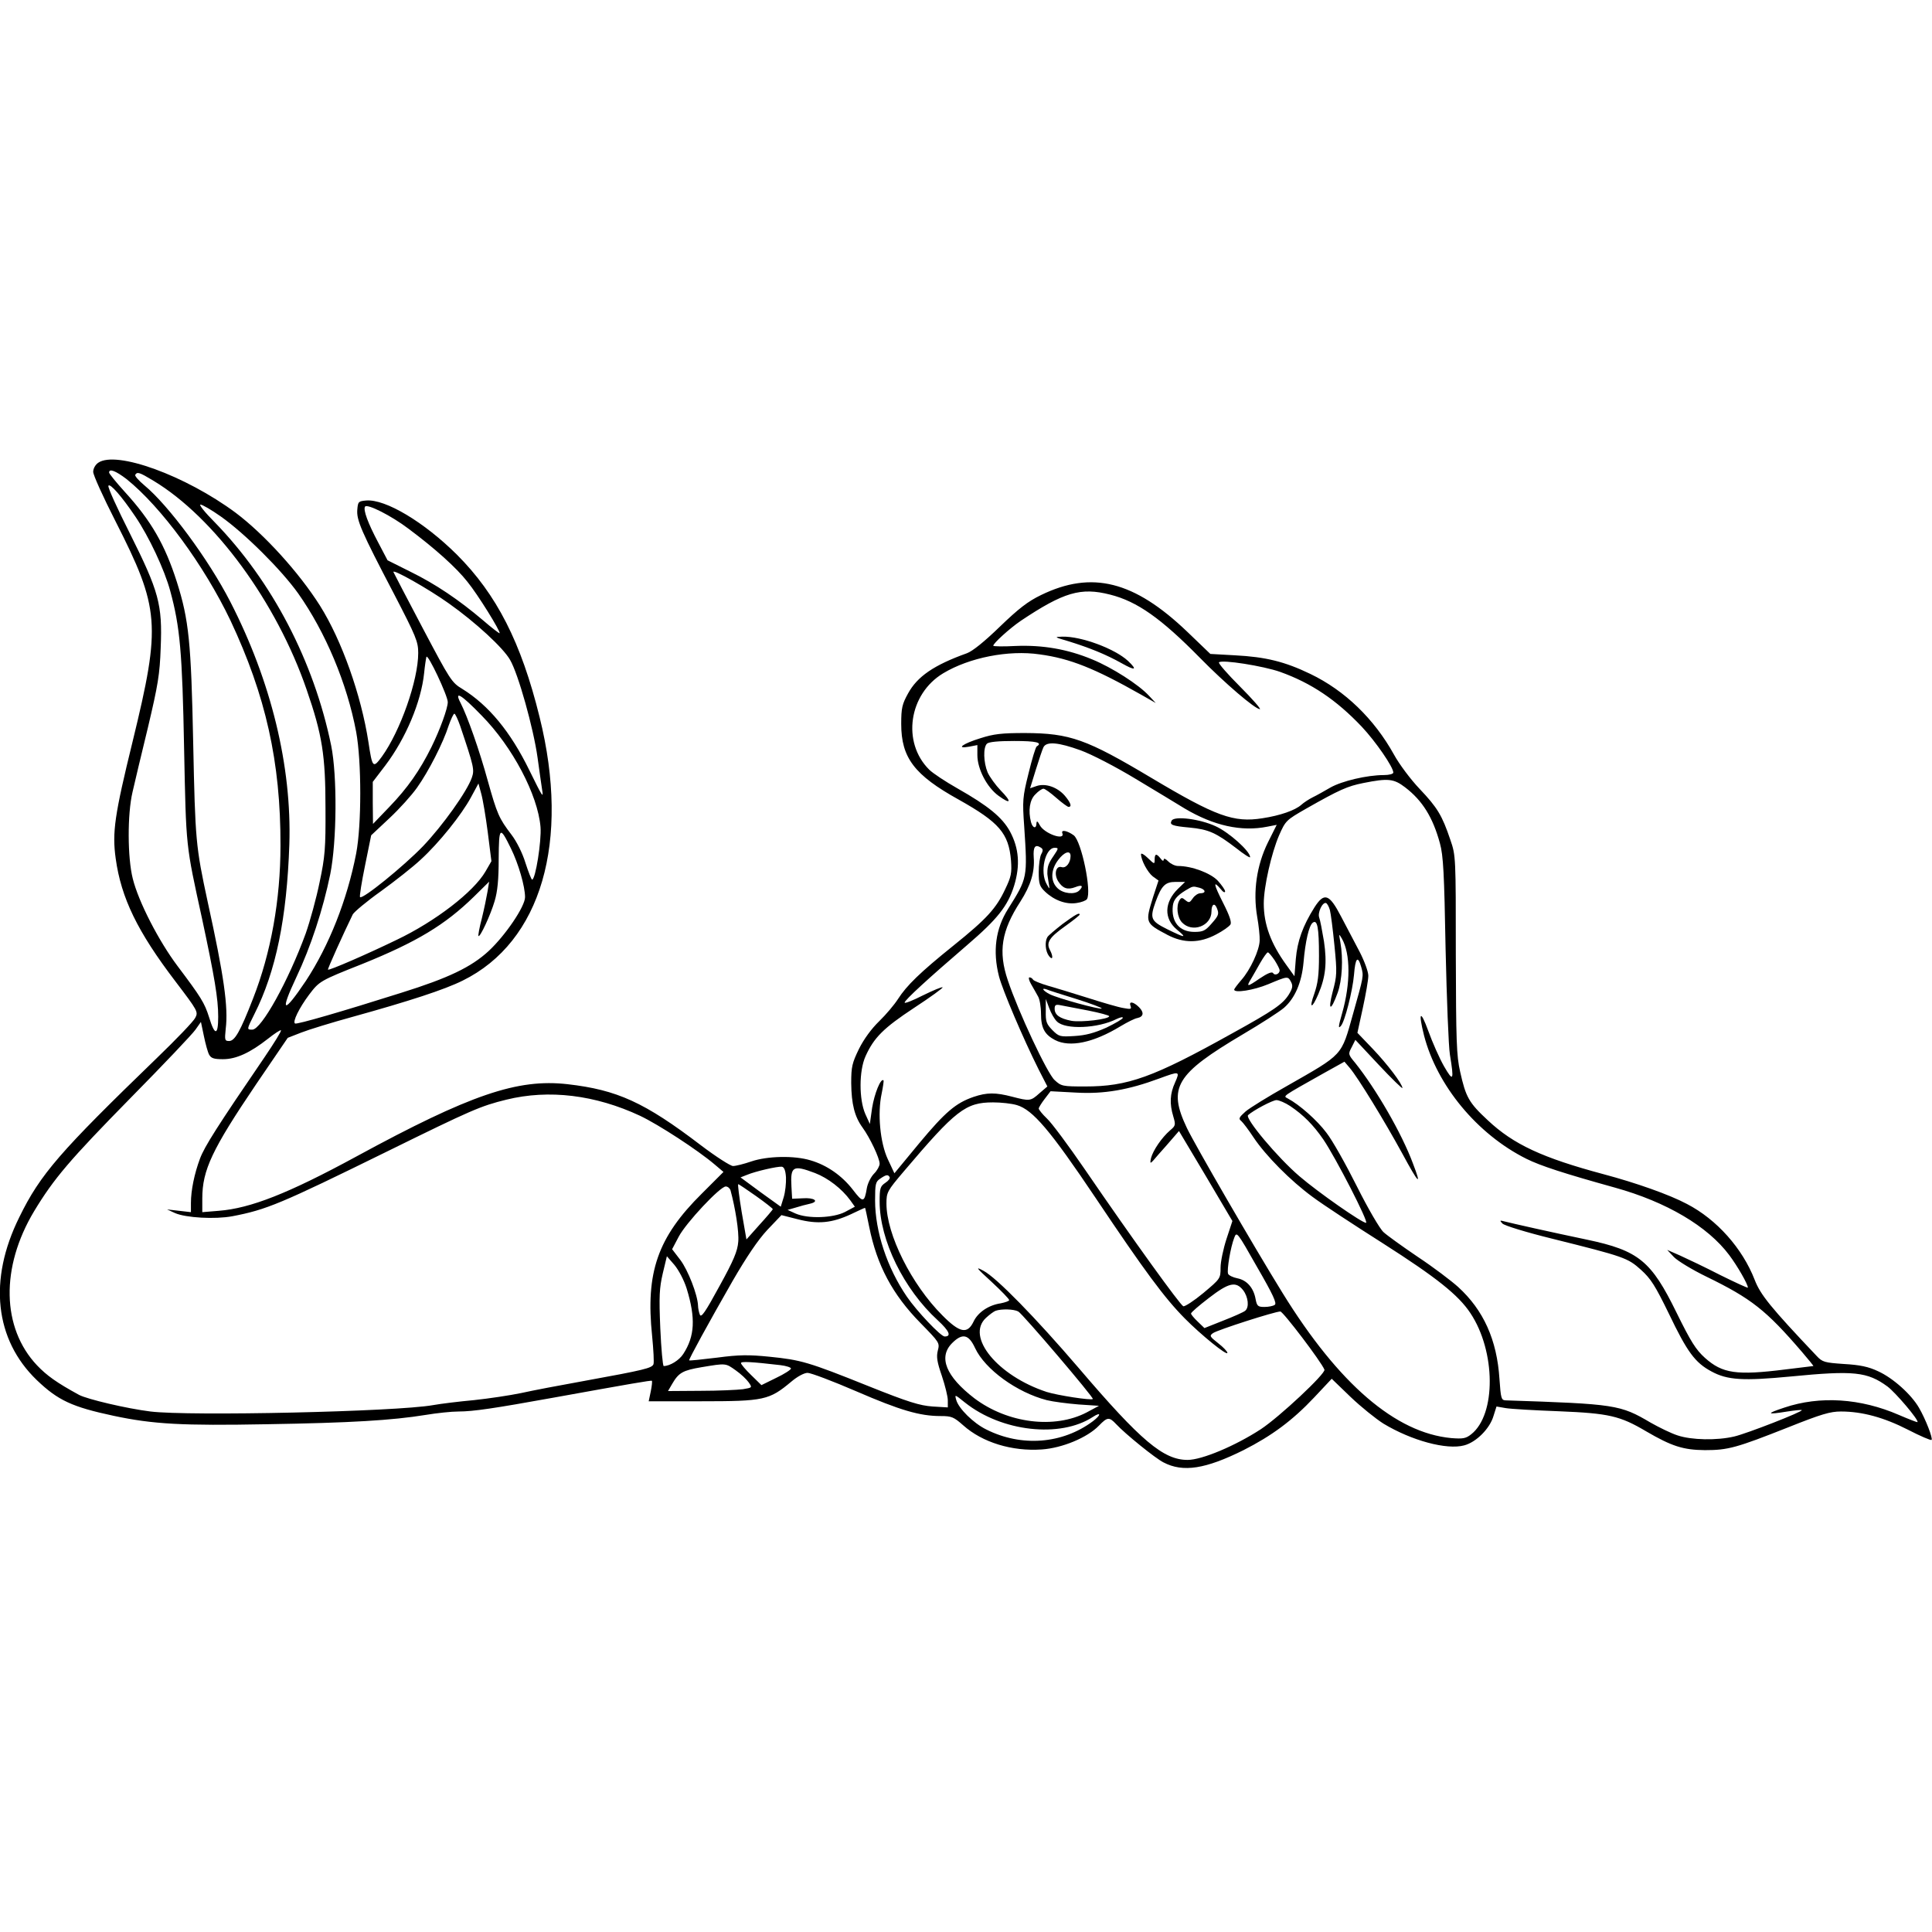 <?xml version="1.0" standalone="no"?>
<!DOCTYPE svg PUBLIC "-//W3C//DTD SVG 20010904//EN"
 "http://www.w3.org/TR/2001/REC-SVG-20010904/DTD/svg10.dtd">
<svg version="1.0" xmlns="http://www.w3.org/2000/svg"
 width="850pt" height="850pt" viewBox="0 0 850 850"
 preserveAspectRatio="xMidYMid meet">
<g transform="translate(0,850) scale(0.1,-0.1)"
fill="#000000" stroke="none">
<path d="M432 6464 c-13 -9 -22 -26 -22 -40 0 -14 44 -111 98 -217 195 -384
201 -454 76 -967 -80 -326 -91 -402 -75 -517 24 -174 96 -322 263 -541 98
-129 101 -134 87 -160 -7 -15 -83 -94 -169 -177 -426 -412 -512 -510 -605
-700 -137 -276 -108 -539 77 -717 93 -89 155 -118 338 -157 174 -37 302 -44
675 -37 366 6 551 17 698 41 48 8 113 15 145 15 64 0 157 14 412 60 344 62
435 78 438 75 2 -2 0 -23 -5 -47 l-9 -43 230 0 c278 0 300 5 397 86 27 23 57
39 72 39 14 0 110 -36 214 -81 194 -84 280 -109 371 -109 49 0 58 -4 100 -41
84 -75 214 -115 345 -106 90 6 201 52 252 105 37 38 45 39 76 6 40 -43 172
-150 208 -168 86 -45 185 -29 352 54 124 63 215 130 311 232 l77 82 83 -80
c46 -44 111 -96 144 -117 124 -75 279 -117 356 -96 53 14 113 74 129 130 l13
41 40 -7 c23 -4 129 -10 236 -14 218 -9 267 -20 382 -88 113 -66 163 -82 259
-83 102 0 138 10 368 101 143 57 183 69 230 69 94 0 189 -26 295 -80 54 -28
101 -48 104 -45 7 6 -26 91 -55 141 -34 59 -114 131 -180 161 -42 20 -80 28
-150 32 -86 6 -95 8 -121 36 -202 213 -247 269 -272 334 -54 139 -167 266
-298 334 -77 41 -224 93 -367 131 -269 72 -396 131 -509 237 -84 78 -97 102
-122 214 -16 70 -18 135 -19 515 0 430 0 436 -24 505 -36 107 -57 142 -135
224 -40 42 -90 109 -113 151 -87 157 -216 282 -368 355 -112 54 -196 75 -333
82 l-107 6 -101 97 c-234 224 -420 271 -644 162 -58 -28 -99 -60 -181 -139
-67 -65 -120 -108 -145 -117 -145 -52 -218 -102 -259 -177 -26 -47 -30 -64
-30 -134 0 -149 58 -225 253 -333 178 -100 220 -148 230 -268 4 -55 1 -71 -26
-127 -39 -83 -80 -129 -227 -247 -148 -119 -206 -176 -244 -235 -16 -25 -53
-69 -83 -98 -34 -33 -67 -78 -89 -122 -30 -62 -34 -78 -34 -150 1 -93 15 -148
50 -196 32 -44 75 -134 75 -159 0 -10 -11 -30 -24 -43 -14 -14 -28 -42 -32
-63 -11 -66 -17 -67 -62 -8 -48 62 -114 108 -186 129 -72 22 -191 19 -261 -5
-32 -11 -68 -20 -80 -20 -11 0 -75 41 -141 91 -249 190 -369 244 -587 269
-220 25 -427 -45 -929 -318 -300 -163 -466 -228 -605 -239 l-73 -6 0 60 c0
125 43 216 237 503 l139 204 59 23 c33 13 134 44 225 69 249 69 406 120 486
160 345 170 474 611 338 1159 -81 329 -189 540 -364 715 -144 143 -314 245
-399 238 -34 -3 -36 -5 -39 -40 -4 -46 17 -95 161 -370 98 -189 107 -211 107
-261 0 -120 -79 -344 -160 -456 -39 -53 -42 -49 -59 64 -32 207 -117 447 -213
600 -93 147 -246 315 -371 409 -221 164 -526 275 -605 220z m125 -72 c152
-122 341 -379 457 -622 155 -330 221 -622 220 -990 0 -239 -42 -473 -121 -674
-56 -144 -80 -186 -105 -186 -19 0 -20 4 -15 53 12 96 -8 235 -79 558 -53 246
-55 270 -64 699 -9 445 -19 543 -72 710 -52 163 -113 269 -229 396 -38 42 -69
80 -69 85 0 19 30 7 77 -29z m118 -7 c269 -162 542 -535 674 -919 69 -199 83
-290 83 -521 1 -177 -2 -214 -26 -327 -14 -69 -42 -171 -61 -225 -76 -208
-195 -423 -235 -423 -25 0 -25 0 9 68 95 188 143 423 154 747 11 344 -80 718
-260 1068 -96 187 -272 424 -377 511 -25 21 -44 42 -41 47 9 14 17 12 80 -26z
m-80 -157 c60 -88 129 -235 154 -328 43 -158 53 -269 61 -695 9 -440 7 -417
79 -747 55 -257 71 -351 71 -431 0 -84 -15 -85 -40 -3 -20 64 -36 89 -139 226
-82 109 -172 283 -197 385 -23 91 -24 282 -1 380 9 39 39 167 68 285 44 186
52 233 56 350 8 191 -8 248 -136 504 -55 109 -98 203 -94 209 7 12 58 -46 118
-135z m376 0 c105 -74 267 -235 341 -339 120 -170 215 -396 255 -609 24 -131
24 -410 0 -535 -40 -206 -120 -406 -221 -560 -100 -149 -117 -143 -42 16 63
133 117 297 149 453 29 145 31 433 4 566 -76 370 -259 722 -513 983 -42 42
-70 77 -62 77 8 0 48 -23 89 -52z m826 -54 c118 -88 211 -172 259 -233 46 -56
148 -221 142 -227 -2 -1 -35 24 -73 57 -106 90 -208 159 -320 214 l-100 50
-42 80 c-44 83 -66 142 -57 156 9 14 116 -40 191 -97z m178 -329 c116 -82 239
-195 269 -248 36 -61 103 -301 121 -430 8 -62 18 -125 20 -141 7 -41 2 -33
-56 85 -83 170 -179 286 -295 358 -47 28 -54 40 -174 267 -69 131 -127 242
-129 247 -7 17 153 -73 244 -138z m2909 39 c119 -30 224 -104 396 -279 108
-110 242 -225 263 -225 6 0 -33 45 -88 100 -54 54 -96 102 -92 106 13 13 195
-16 269 -42 137 -49 247 -123 359 -241 62 -66 139 -178 139 -202 0 -6 -18 -11
-42 -11 -73 0 -184 -26 -235 -55 -26 -15 -61 -35 -78 -43 -16 -8 -39 -23 -50
-33 -27 -24 -92 -47 -171 -59 -126 -20 -204 8 -489 178 -285 170 -357 196
-555 197 -103 0 -138 -4 -197 -23 -78 -24 -110 -48 -49 -37 l36 7 0 -44 c0
-61 42 -142 93 -179 55 -40 60 -28 9 24 -22 23 -48 59 -57 79 -18 44 -20 109
-3 126 8 8 49 12 120 12 97 0 127 -7 99 -24 -5 -4 -21 -57 -36 -119 -26 -104
-27 -120 -19 -232 15 -228 15 -227 -71 -364 -55 -87 -68 -186 -40 -296 16 -62
107 -275 174 -409 l39 -76 -35 -30 c-39 -35 -43 -35 -120 -15 -73 19 -111 19
-170 -1 -78 -27 -124 -66 -239 -204 l-109 -132 -29 62 c-34 73 -46 202 -27
289 6 30 10 56 8 58 -12 11 -40 -59 -50 -121 l-10 -71 -20 44 c-28 64 -28 190
1 254 37 82 79 124 214 213 72 47 128 88 125 90 -3 3 -41 -13 -86 -35 -45 -23
-81 -37 -81 -32 0 11 104 106 275 253 134 115 179 172 207 262 27 89 21 164
-18 237 -34 63 -97 114 -231 190 -53 30 -109 67 -125 83 -121 120 -90 333 62
424 115 69 287 103 424 83 134 -18 243 -62 446 -177 l65 -37 -30 32 c-45 49
-162 124 -250 160 -108 45 -218 64 -337 59 -54 -3 -98 -2 -98 1 0 11 72 76
120 109 190 127 265 149 394 116z m-2914 -473 c0 -27 -34 -121 -72 -198 -51
-103 -105 -180 -185 -263 l-72 -75 -1 93 0 92 55 72 c90 119 158 280 171 407
3 31 8 63 10 71 6 16 94 -171 94 -199z m149 -59 c136 -138 247 -349 259 -490
5 -61 -22 -232 -37 -232 -3 0 -16 33 -29 73 -13 43 -39 95 -62 125 -55 72 -63
91 -104 237 -36 132 -90 285 -120 343 -29 56 3 37 93 -56z m-95 -44 c61 -181
64 -194 52 -229 -21 -61 -129 -212 -215 -302 -86 -89 -266 -235 -277 -224 -3
3 7 66 22 139 l27 133 80 75 c44 41 99 102 122 135 50 70 115 197 139 273 10
28 21 52 25 52 4 0 15 -24 25 -52z m2730 -109 c49 -18 152 -71 243 -126 87
-52 184 -111 215 -130 128 -76 250 -103 364 -80 l41 8 -39 -78 c-49 -100 -66
-215 -47 -326 7 -39 12 -87 11 -105 -1 -42 -41 -129 -81 -174 -17 -20 -31 -38
-31 -42 0 -16 85 -3 150 24 86 36 86 36 100 10 9 -17 7 -28 -10 -56 -27 -42
-65 -69 -250 -171 -348 -194 -458 -233 -646 -233 -99 0 -105 1 -134 28 -32 28
-160 301 -206 439 -43 127 -28 218 55 346 46 72 64 131 59 195 -3 46 6 59 31
43 10 -6 11 -13 2 -29 -6 -11 -11 -47 -11 -79 0 -52 4 -63 28 -86 40 -38 92
-57 138 -50 22 3 42 11 46 17 22 33 -24 255 -58 281 -29 21 -57 26 -50 9 13
-34 -79 -2 -99 35 -10 19 -14 21 -15 9 0 -26 -17 -22 -24 5 -13 50 -6 98 19
122 13 14 29 25 36 25 6 0 31 -18 56 -40 25 -22 50 -40 54 -40 16 0 10 18 -16
49 -33 38 -85 56 -124 43 l-29 -10 25 81 c14 45 29 90 34 100 14 26 66 21 163
-14z m1428 -163 c76 -58 122 -132 153 -246 15 -54 19 -132 25 -465 5 -220 13
-429 19 -465 19 -115 15 -122 -26 -51 -20 35 -51 105 -69 155 -35 96 -45 85
-19 -19 57 -221 234 -435 450 -543 62 -31 167 -65 390 -127 227 -63 408 -170
503 -297 36 -48 82 -128 82 -143 0 -3 -54 22 -121 55 -66 34 -146 72 -177 86
l-57 25 30 -32 c17 -17 81 -56 143 -86 197 -96 262 -147 420 -331 29 -34 52
-62 50 -62 -2 0 -57 -7 -123 -15 -215 -27 -277 -18 -354 51 -40 36 -62 71
-125 199 -111 227 -166 273 -394 321 -158 33 -331 72 -362 80 -22 6 -23 5 -10
-9 8 -9 106 -39 220 -67 317 -79 331 -84 390 -137 43 -39 62 -69 122 -192 81
-169 115 -216 188 -255 70 -38 139 -42 349 -22 277 27 336 21 425 -44 35 -26
140 -149 132 -157 -1 -1 -38 13 -82 32 -168 73 -347 85 -504 32 -82 -27 -78
-32 14 -17 33 5 61 8 63 6 7 -6 -241 -103 -297 -116 -76 -18 -188 -16 -250 5
-28 9 -81 35 -118 56 -134 79 -154 82 -638 98 -19 1 -21 8 -27 94 -11 172 -70
303 -182 405 -30 27 -109 87 -177 132 -68 46 -136 95 -151 109 -16 14 -69 105
-117 201 -48 96 -108 203 -134 236 -41 55 -119 124 -170 151 -21 12 -31 5 159
112 l90 50 23 -27 c36 -42 154 -235 232 -378 73 -135 86 -146 46 -42 -49 132
-162 327 -254 442 -31 37 -31 39 -15 69 l16 32 103 -110 c57 -61 104 -106 104
-102 0 18 -66 105 -131 173 l-67 70 24 110 c13 60 24 123 24 141 0 18 -17 64
-38 105 -21 40 -58 110 -82 156 -52 100 -74 107 -117 40 -52 -83 -75 -148 -82
-227 l-6 -76 -36 50 c-68 94 -99 178 -99 270 0 74 34 222 67 299 29 66 32 68
119 118 148 84 182 99 252 113 110 22 134 19 184 -19z m-4036 -198 l16 -127
-26 -45 c-52 -90 -221 -220 -391 -301 -132 -64 -298 -136 -302 -131 -3 2 69
161 109 243 6 11 62 58 124 102 62 45 141 107 175 139 81 74 180 198 221 274
l33 61 12 -44 c7 -24 20 -101 29 -171z m102 -71 c33 -67 62 -167 62 -214 0
-41 -86 -168 -160 -237 -77 -71 -177 -119 -385 -184 -259 -82 -459 -140 -467
-135 -12 7 18 68 62 127 45 59 47 61 234 135 240 97 364 172 491 296 l67 66
-7 -43 c-4 -24 -15 -77 -25 -118 -11 -41 -17 -76 -15 -78 7 -7 53 92 71 153
13 43 18 96 18 187 1 142 5 145 54 45z m2387 -33 c-22 -32 -27 -46 -27 -74 -1
-3 2 -21 5 -40 6 -35 6 -35 -8 -10 -31 53 -7 160 35 160 18 0 18 -2 -5 -36z
m75 0 c0 -30 -20 -55 -39 -49 -26 8 -35 -32 -15 -63 20 -31 41 -38 75 -25 30
12 37 5 17 -15 -19 -19 -70 -14 -95 10 -32 30 -31 81 3 125 26 35 54 44 54 17z
m1141 -238 c4 -15 13 -85 20 -156 12 -120 11 -133 -8 -204 -22 -85 -8 -87 22
-4 20 55 25 149 12 223 -7 38 -7 39 7 15 38 -67 38 -197 1 -327 -17 -59 -18
-71 -6 -57 17 17 52 155 58 225 6 76 17 87 32 34 11 -40 11 -38 -36 -205 -53
-189 -41 -175 -293 -319 -80 -45 -161 -95 -180 -111 -29 -26 -32 -32 -19 -42
8 -7 33 -40 54 -72 54 -81 163 -191 260 -262 44 -33 183 -124 309 -204 235
-150 332 -227 385 -307 112 -168 114 -446 4 -533 -24 -19 -36 -21 -88 -17
-245 23 -495 238 -742 638 -128 207 -385 651 -421 726 -85 179 -50 237 247
413 78 46 159 98 180 116 48 42 78 111 86 200 8 93 24 161 40 174 21 17 28
-21 28 -145 0 -86 -5 -122 -21 -168 -24 -66 -10 -67 18 -1 32 75 39 137 25
232 -8 48 -17 95 -21 105 -8 21 14 69 30 64 5 -2 13 -16 17 -31z m-243 -221
c12 -19 22 -39 22 -44 0 -16 -22 -25 -29 -12 -5 7 -25 -1 -59 -24 -55 -38 -60
-38 -38 -2 7 12 25 43 40 70 15 26 30 47 34 47 4 0 17 -16 30 -35z m-4688
-415 c9 -16 21 -20 61 -20 58 0 119 28 198 90 29 23 55 40 57 37 3 -3 -30 -56
-72 -118 -209 -306 -264 -393 -284 -446 -25 -67 -40 -140 -40 -196 l0 -40 -52
6 -53 6 35 -16 c48 -21 176 -28 252 -14 151 29 211 54 679 284 374 184 413
201 527 229 187 46 391 21 588 -71 82 -39 254 -151 328 -214 l39 -33 -95 -95
c-195 -193 -248 -347 -219 -626 6 -61 9 -117 6 -125 -7 -17 -38 -25 -302 -73
-106 -19 -232 -43 -281 -54 -48 -10 -141 -24 -207 -31 -66 -6 -147 -16 -180
-22 -163 -29 -1073 -49 -1243 -28 -105 13 -278 54 -314 73 -99 54 -142 85
-185 130 -156 165 -161 431 -13 678 87 144 156 225 425 499 144 146 272 281
285 300 l24 34 13 -62 c7 -34 17 -71 23 -82z m4250 -122 c-23 -50 -25 -94 -8
-150 11 -37 10 -41 -14 -61 -37 -32 -75 -88 -84 -122 -6 -29 -5 -29 32 15 22
24 51 58 65 74 l26 30 118 -198 117 -198 -26 -79 c-14 -43 -26 -100 -26 -126
0 -48 -1 -49 -76 -112 -41 -34 -81 -60 -88 -58 -14 6 -216 285 -433 602 -72
105 -147 206 -167 224 -20 19 -36 39 -36 44 0 4 12 24 26 42 l26 34 113 -6
c123 -7 230 12 365 62 90 33 92 33 70 -17z m506 -104 c58 -39 102 -83 146
-147 55 -81 202 -367 188 -367 -18 0 -209 133 -293 205 -95 81 -241 255 -226
269 23 21 108 66 125 66 11 0 39 -12 60 -26z m-1202 4 c70 -21 146 -110 346
-408 217 -324 304 -441 392 -530 72 -73 188 -167 188 -152 0 6 -18 25 -40 42
-38 30 -40 33 -23 45 20 14 272 95 296 95 12 0 180 -221 194 -256 6 -17 -198
-208 -280 -262 -112 -73 -259 -135 -322 -135 -106 0 -205 83 -478 403 -191
223 -363 399 -420 429 -37 20 -34 15 36 -49 42 -39 77 -75 77 -80 0 -4 -17
-10 -37 -14 -54 -8 -101 -40 -120 -81 -27 -56 -61 -49 -137 28 -136 136 -246
356 -246 492 0 49 3 55 76 141 229 270 272 304 393 304 35 0 82 -5 105 -12z
m-1016 -318 c1 -25 -3 -64 -10 -87 l-13 -42 -89 64 -88 65 28 11 c38 16 135
38 154 36 10 -2 16 -16 18 -47z m128 19 c57 -22 118 -69 155 -120 l20 -28 -43
-23 c-52 -27 -163 -31 -218 -7 l-35 16 35 10 c19 6 48 14 63 17 44 10 20 28
-32 24 l-46 -2 -3 53 c-5 90 6 97 104 60z m328 -18 c3 -5 -5 -16 -19 -25 -22
-15 -25 -23 -25 -82 0 -170 106 -386 256 -523 51 -47 61 -71 30 -71 -17 0
-123 112 -166 175 -87 127 -140 287 -140 424 0 71 2 82 22 95 26 18 35 20 42
7z m-588 -83 c41 -29 74 -55 74 -58 -1 -3 -27 -34 -59 -69 l-57 -64 -21 121
c-11 67 -18 122 -15 122 3 0 38 -24 78 -52z m-112 25 c21 -77 38 -183 34 -226
-3 -41 -20 -82 -83 -196 -62 -114 -80 -140 -86 -125 -4 10 -8 29 -8 40 -2 48
-44 156 -78 201 l-36 47 29 55 c32 61 182 221 207 221 9 0 18 -8 21 -17z m610
-160 c34 -170 103 -299 226 -424 83 -85 85 -87 76 -121 -7 -28 -3 -51 18 -112
14 -42 26 -90 26 -107 l0 -31 -67 4 c-56 4 -106 19 -283 90 -264 106 -296 115
-435 129 -89 9 -133 9 -230 -4 -66 -8 -121 -14 -123 -12 -3 3 85 164 191 349
62 107 112 181 153 225 l62 65 71 -18 c89 -23 151 -17 235 22 33 16 62 29 62
28 1 -1 9 -38 18 -83z m1784 -344 c-7 -5 -27 -9 -45 -9 -29 0 -33 4 -39 35 -9
50 -39 83 -80 91 -20 4 -38 13 -41 20 -6 17 11 117 27 158 11 29 12 28 101
-129 70 -121 88 -160 77 -166z m-2587 72 c40 -130 36 -210 -15 -288 -18 -28
-59 -53 -86 -53 -4 0 -11 75 -15 166 -6 142 -4 177 11 242 l18 75 33 -38 c19
-23 42 -66 54 -104z m2448 -7 c23 -30 28 -76 9 -91 -7 -6 -50 -25 -96 -43
l-83 -33 -29 28 c-17 16 -30 32 -30 36 0 5 35 35 78 68 88 68 119 75 151 35z
m-989 -94 c19 -10 334 -380 328 -385 -7 -7 -155 16 -203 31 -216 71 -357 243
-267 326 15 14 34 28 42 31 25 9 80 8 100 -3z m-190 -161 c44 -94 184 -195
315 -229 28 -7 91 -15 140 -19 l90 -6 -54 -29 c-142 -74 -348 -48 -494 62
-125 96 -160 181 -98 243 45 45 73 39 101 -22z m-857 -75 c26 -3 47 -10 47
-15 0 -5 -29 -24 -65 -41 l-65 -32 -45 44 c-25 24 -45 48 -45 53 0 8 44 6 173
-9z m-196 -23 c23 -16 48 -40 57 -53 16 -23 16 -23 -26 -30 -24 -3 -107 -7
-186 -7 l-143 -1 18 31 c29 50 47 60 130 74 108 18 105 18 150 -14z m1009
-142 c161 -128 418 -157 562 -63 37 24 37 9 0 -19 -134 -100 -314 -114 -469
-36 -57 28 -122 93 -132 130 -7 25 -7 25 39 -12z"/>
<path d="M4700 5679 c94 -29 167 -59 233 -96 62 -35 73 -32 30 9 -58 54 -206
109 -289 107 -37 -1 -36 -2 26 -20z"/>
<path d="M5155 4890 c-11 -19 2 -24 79 -31 84 -8 116 -23 204 -90 34 -27 62
-45 62 -40 0 26 -94 110 -152 136 -69 32 -180 46 -193 25z"/>
<path d="M5020 4742 c0 -26 29 -80 52 -98 l25 -18 -24 -73 c-35 -113 -35 -114
63 -166 72 -38 142 -37 215 2 29 15 57 35 62 43 7 9 -3 39 -32 96 -42 83 -45
101 -10 60 10 -13 18 -17 19 -10 0 7 -15 28 -32 47 -32 34 -115 65 -175 65
-13 0 -32 9 -43 20 -12 12 -20 15 -20 8 -1 -8 -6 -6 -14 5 -18 23 -26 22 -26
-5 0 -21 -1 -21 -30 7 -16 16 -30 23 -30 17z m162 -153 c-60 -59 -62 -131 -4
-179 46 -38 38 -38 -43 2 -72 36 -77 47 -51 120 26 71 42 88 88 88 l42 0 -32
-31z m96 5 c27 -8 29 -24 3 -24 -10 0 -25 -10 -33 -22 -14 -20 -17 -21 -32 -9
-15 13 -19 13 -27 0 -15 -25 -10 -74 11 -97 45 -48 130 -16 130 48 0 32 14 40
24 14 10 -25 8 -32 -25 -69 -26 -30 -37 -35 -74 -35 -66 0 -103 44 -95 115 3
26 18 44 55 67 34 20 32 20 63 12z"/>
<path d="M4675 4435 c-32 -25 -63 -51 -67 -58 -12 -20 -9 -62 7 -83 17 -22 20
-3 4 27 -17 32 -2 55 67 104 35 25 64 48 64 51 0 11 -19 0 -75 -41z"/>
<path d="M4537 4169 c10 -18 24 -41 30 -53 7 -11 13 -46 13 -76 0 -63 16 -92
62 -116 65 -33 168 -12 288 61 30 18 64 35 74 36 28 6 30 25 7 48 -25 25 -46
27 -37 5 5 -14 1 -15 -31 -9 -21 3 -92 24 -158 45 -66 21 -146 45 -177 54 -31
9 -60 21 -63 26 -3 6 -11 10 -16 10 -5 0 -2 -14 8 -31z m198 -64 c64 -20 114
-39 112 -42 -7 -6 -194 45 -229 63 -29 15 -39 30 -13 21 8 -4 66 -22 130 -42z
m-85 -99 c36 -37 181 -31 263 11 15 7 27 10 27 5 0 -5 -33 -24 -72 -43 -54
-24 -91 -34 -140 -37 -64 -4 -69 -3 -98 26 -26 27 -30 37 -29 84 l0 53 15 -40
c8 -22 23 -49 34 -59z m138 48 c50 -10 92 -21 92 -25 0 -13 -124 -28 -167 -20
-51 10 -73 26 -73 53 0 17 5 20 28 15 15 -3 69 -13 120 -23z"/>
</g>
</svg>
